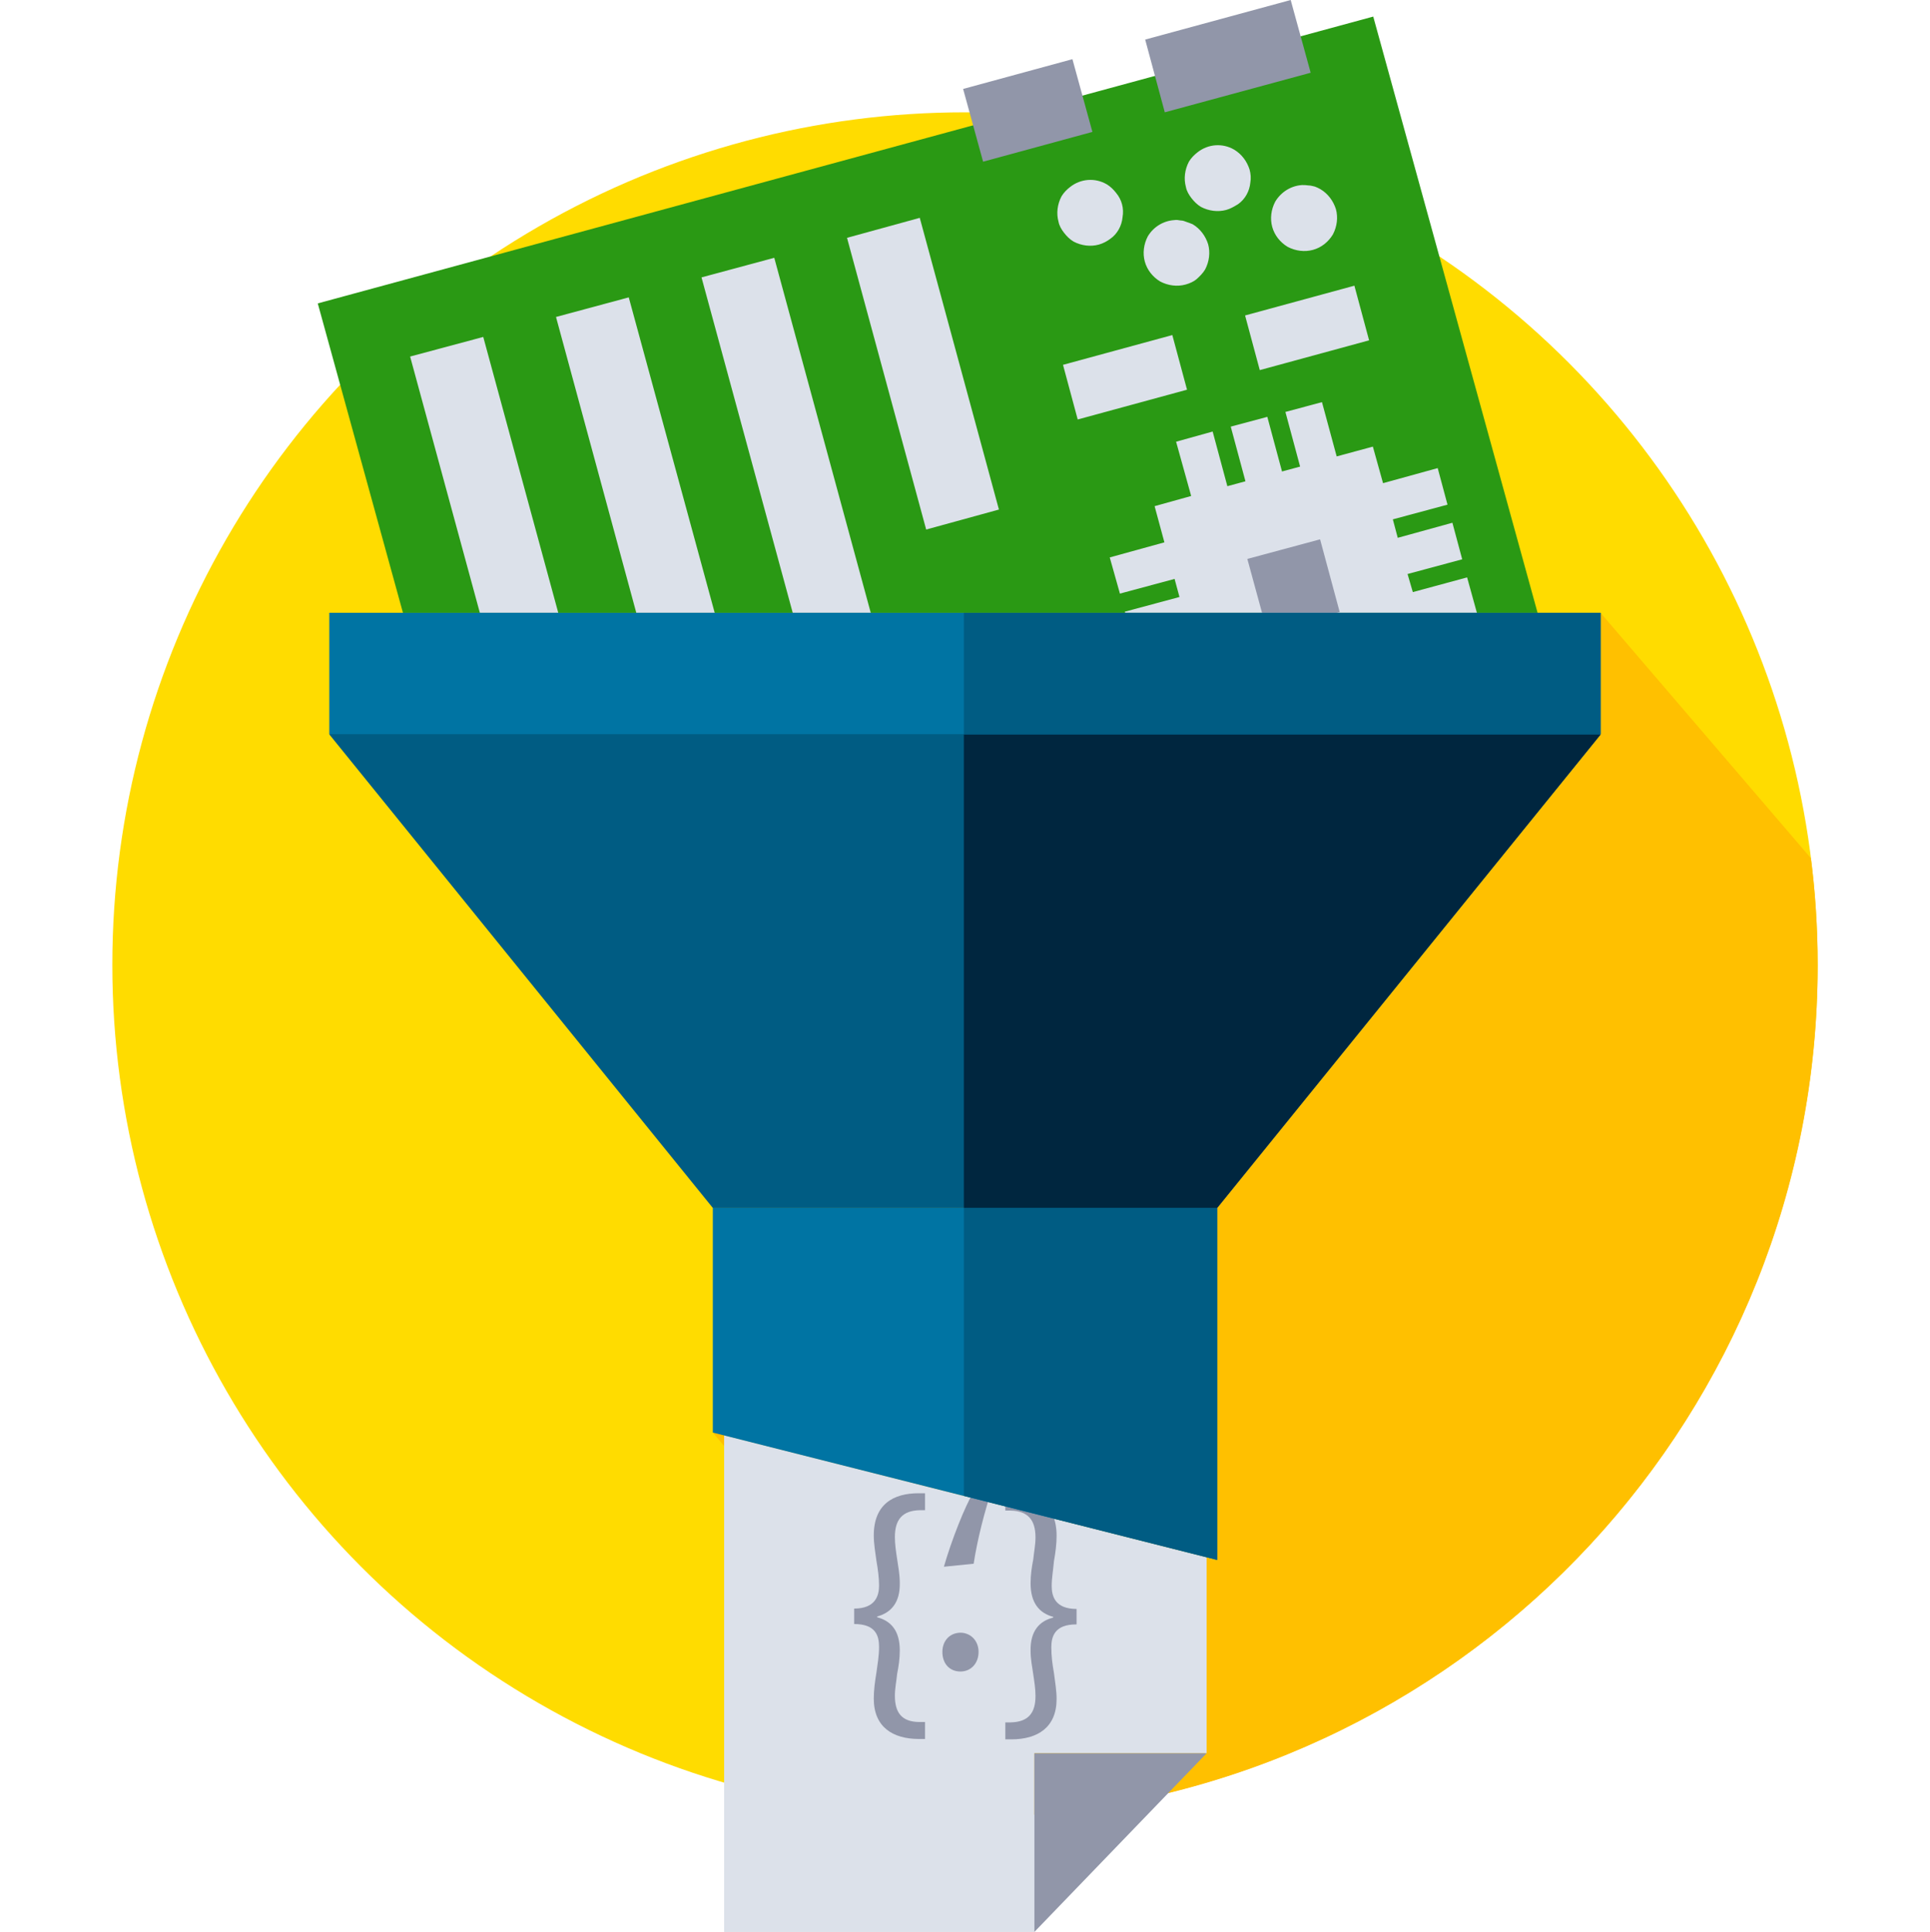 <?xml version="1.0" encoding="utf-8"?>
<!-- Generator: Adobe Illustrator 22.1.0, SVG Export Plug-In . SVG Version: 6.00 Build 0)  -->
<svg version="1.1" id="Capa_1" xmlns="http://www.w3.org/2000/svg" xmlns:xlink="http://www.w3.org/1999/xlink" x="0px" y="0px"
	 viewBox="0 0 512 512.6" style="enable-background:new 0 0 512 512.6;" xml:space="preserve">
<style type="text/css">
	.st0{fill:#FFDC00;}
	.st1{fill:#FFC000;}
	.st2{fill:#DCE1EA;}
	.st3{fill:#9196A9;}
	.st4{fill:#2A9914;}
	.st5{fill:#005C83;}
	.st6{fill:#0074A3;}
	.st7{fill:#00263F;}
</style>
<circle class="st0" cx="256" cy="256" r="226.2"/>
<path class="st1" d="M424.6,162.6L189.1,380.1l85.3,101.4c116.3-9.4,207.8-106.7,207.8-225.4c0-9.6-0.6-19.1-1.8-28.4L424.6,162.6z"
	/>
<polygon class="st2" points="192.1,380.8 192.1,512.6 274.4,512.6 274.4,465.2 320.1,465.2 320.1,413.2 "/>
<g>
	<path class="st3" d="M285.5,431c-5.7,0-6.6,3.2-6.6,6.1c0,2.3,0.3,4.6,0.7,6.8c0.3,2.4,0.7,4.7,0.7,6.9c0,7.5-5,10.7-12,10.7h-1.6
		v-4.5h1.4c4.8-0.1,6.6-2.6,6.6-7c0-1.9-0.3-3.8-0.6-5.8c-0.3-2-0.7-4-0.7-6.2c-0.1-5.2,2.3-7.9,6-8.8v-0.2c-3.7-1-6-3.7-6-8.9
		c0-2.2,0.3-4.3,0.7-6.3c0.2-2,0.6-3.9,0.6-5.9c0-4.6-2-7-6.6-7.1h-1.4v-4.5h1.7c6.7,0,11.9,2.9,11.9,11.2c0,2.2-0.3,4.5-0.7,6.7
		c-0.2,2.3-0.6,4.5-0.6,6.6c0,2.6,0.8,6.1,6.6,6.1V431z"/>
	<path class="st3" d="M259.6,438.3c0,3-2,5.2-4.8,5.2c-2.9,0-4.8-2.1-4.8-5.2c0-2.9,1.9-5.1,4.9-5.1
		C257.7,433.3,259.6,435.5,259.6,438.3z M263.2,395.2c-1.8,4.9-4,13.6-4.9,19.7l-7.9,0.8c2-7,5.6-16.1,7.9-19.9L263.2,395.2z"/>
	<path class="st3" d="M226.6,426.8c5.7,0,6.6-3.5,6.6-6.1c0-2.1-0.3-4.3-0.7-6.6c-0.3-2.2-0.7-4.5-0.7-6.7c0-8.3,5.2-11.2,11.9-11.2
		h1.7v4.5h-1.4c-4.6,0.1-6.6,2.5-6.6,7.1c0,2,0.3,3.9,0.6,5.9c0.3,2,0.7,4.1,0.7,6.3c0.1,5.2-2.3,7.9-6,8.9v0.2c3.7,1,6,3.6,6,8.8
		c0,2.2-0.3,4.2-0.7,6.2c-0.2,2-0.6,3.9-0.6,5.8c0,4.4,1.7,7,6.6,7h1.4v4.5h-1.6c-7,0-12-3.2-12-10.7c0-2.2,0.3-4.5,0.7-6.9
		c0.3-2.2,0.7-4.5,0.7-6.8c0-2.9-0.8-6.1-6.6-6.1V426.8z"/>
</g>
<polygon class="st3" points="274.4,512.6 320.1,465.2 274.4,465.2 "/>
<g>
	<polygon class="st4" points="407.9,162.6 364.3,4.4 84.3,80.5 106.9,162.6 	"/>
	<path class="st2" d="M282,96.8l29-7.9l3.9,14.5l-29,7.9L282,96.8z"/>
	<path class="st3" d="M303.8,10.5L342.4,0l5.3,19.3L309,29.8L303.8,10.5z"/>
	<g>
		<path class="st2" d="M291.5,64.9c-2.2,0.6-4.6,0.3-6.7-0.8c-1-0.6-1.8-1.4-2.5-2.3c-0.7-0.9-1.3-1.9-1.5-3
			c-0.6-2.2-0.3-4.6,0.8-6.7c0.6-1,1.4-1.8,2.3-2.5c2.8-2.2,6.6-2.5,9.7-0.7c1,0.6,1.8,1.4,2.5,2.3c1.5,1.8,2.1,4.1,1.7,6.4
			c-0.2,2.3-1.4,4.5-3.3,5.8C293.7,64,292.6,64.6,291.5,64.9z"/>
		<path class="st2" d="M325.3,55.7c-2.2,0.6-4.6,0.3-6.7-0.8c-1-0.6-1.8-1.4-2.5-2.3c-0.7-0.9-1.3-1.9-1.5-3
			c-0.6-2.2-0.3-4.6,0.8-6.7c0.6-1,1.4-1.8,2.3-2.5c2.8-2.2,6.6-2.5,9.7-0.7c2,1.2,3.4,3.1,4.1,5.3c0.3,1.1,0.4,2.3,0.2,3.4
			c-0.2,2.3-1.4,4.5-3.3,5.8C327.4,54.8,326.4,55.4,325.3,55.7z"/>
		<path class="st2" d="M314.5,75.5c-2.2,0.6-4.6,0.3-6.7-0.8c-2-1.2-3.5-3.1-4.1-5.3c-0.6-2.2-0.3-4.6,0.8-6.7
			c1.5-2.5,4.1-4.1,7-4.3c0.6-0.1,1.2,0,1.7,0.1c0.6,0,1.1,0.2,1.6,0.4c0.6,0.2,1.1,0.4,1.6,0.6c2,1.2,3.4,3.1,4.1,5.3
			c0.6,2.2,0.3,4.6-0.8,6.7c-0.6,1-1.4,1.8-2.3,2.6C316.7,74.7,315.6,75.2,314.5,75.5z"/>
		<path class="st2" d="M348.3,66.3c-2.2,0.6-4.6,0.3-6.7-0.8c-2-1.2-3.5-3.1-4.1-5.3c-0.6-2.2-0.3-4.6,0.8-6.7
			c1.5-2.5,4.1-4.2,7.1-4.4c0.6,0,1.1,0,1.7,0.1c0.6,0,1.2,0.2,1.7,0.3c0.5,0.2,1,0.4,1.5,0.7c2,1.2,3.4,3.1,4.1,5.3
			c0.6,2.2,0.3,4.6-0.8,6.7c-0.6,1-1.4,1.9-2.3,2.6C350.4,65.5,349.4,66,348.3,66.3z"/>
	</g>
	<path class="st3" d="M255.5,23.6l29-7.9l5.3,19.3l-29,7.9L255.5,23.6z"/>
	<path class="st2" d="M224.7,63.1l19.3-5.3l21,77.4l-19.3,5.3L224.7,63.1z"/>
	<path class="st2" d="M330.3,83.7l29-7.9l3.9,14.5l-29,7.9L330.3,83.7z"/>
	<polygon class="st2" points="148.1,162.6 128.2,89.4 108.8,94.6 127.3,162.6 	"/>
	<polygon class="st2" points="189.6,162.6 166.8,78.9 147.5,84.1 168.8,162.6 	"/>
	<polygon class="st2" points="231,162.6 205.4,68.4 186.1,73.6 210.3,162.6 	"/>
	<polygon class="st2" points="297.1,157.5 311.6,153.6 312.9,158.4 298.4,162.3 298.5,162.6 391.8,162.6 389.2,153.2 374.8,157.1 
		373.4,152.3 387.9,148.4 385.3,138.7 370.8,142.7 369.5,137.8 384,133.9 381.4,124.2 366.9,128.2 364.2,118.5 354.6,121.1 
		350.7,106.7 341,109.3 344.9,123.8 340.1,125.1 336.2,110.6 326.5,113.2 330.4,127.7 325.6,129 321.7,114.5 312,117.2 316,131.6 
		306.3,134.3 308.9,143.9 294.4,147.9 	"/>
	<polygon class="st3" points="354.6,162.6 355.4,162.4 350.2,143.1 330.9,148.3 334.8,162.6 	"/>
</g>
<polygon class="st5" points="424.6,162.6 255.7,162.6 87.4,162.6 87.4,194.9 87.4,194.9 189.1,320.5 322.9,320.5 424.6,194.9 
	424.6,194.9 "/>
<rect x="87.4" y="162.6" class="st6" width="337.2" height="32.2"/>
<rect x="255.7" y="162.6" class="st5" width="168.9" height="32.2"/>
<polygon class="st7" points="424.6,194.9 255.7,194.9 255.7,320.5 322.9,320.5 "/>
<polygon class="st6" points="189.1,380.1 322.9,413.9 322.9,320.5 189.1,320.5 "/>
<polygon class="st5" points="322.9,320.5 255.7,320.5 255.7,396.9 322.9,413.9 "/>
</svg>
